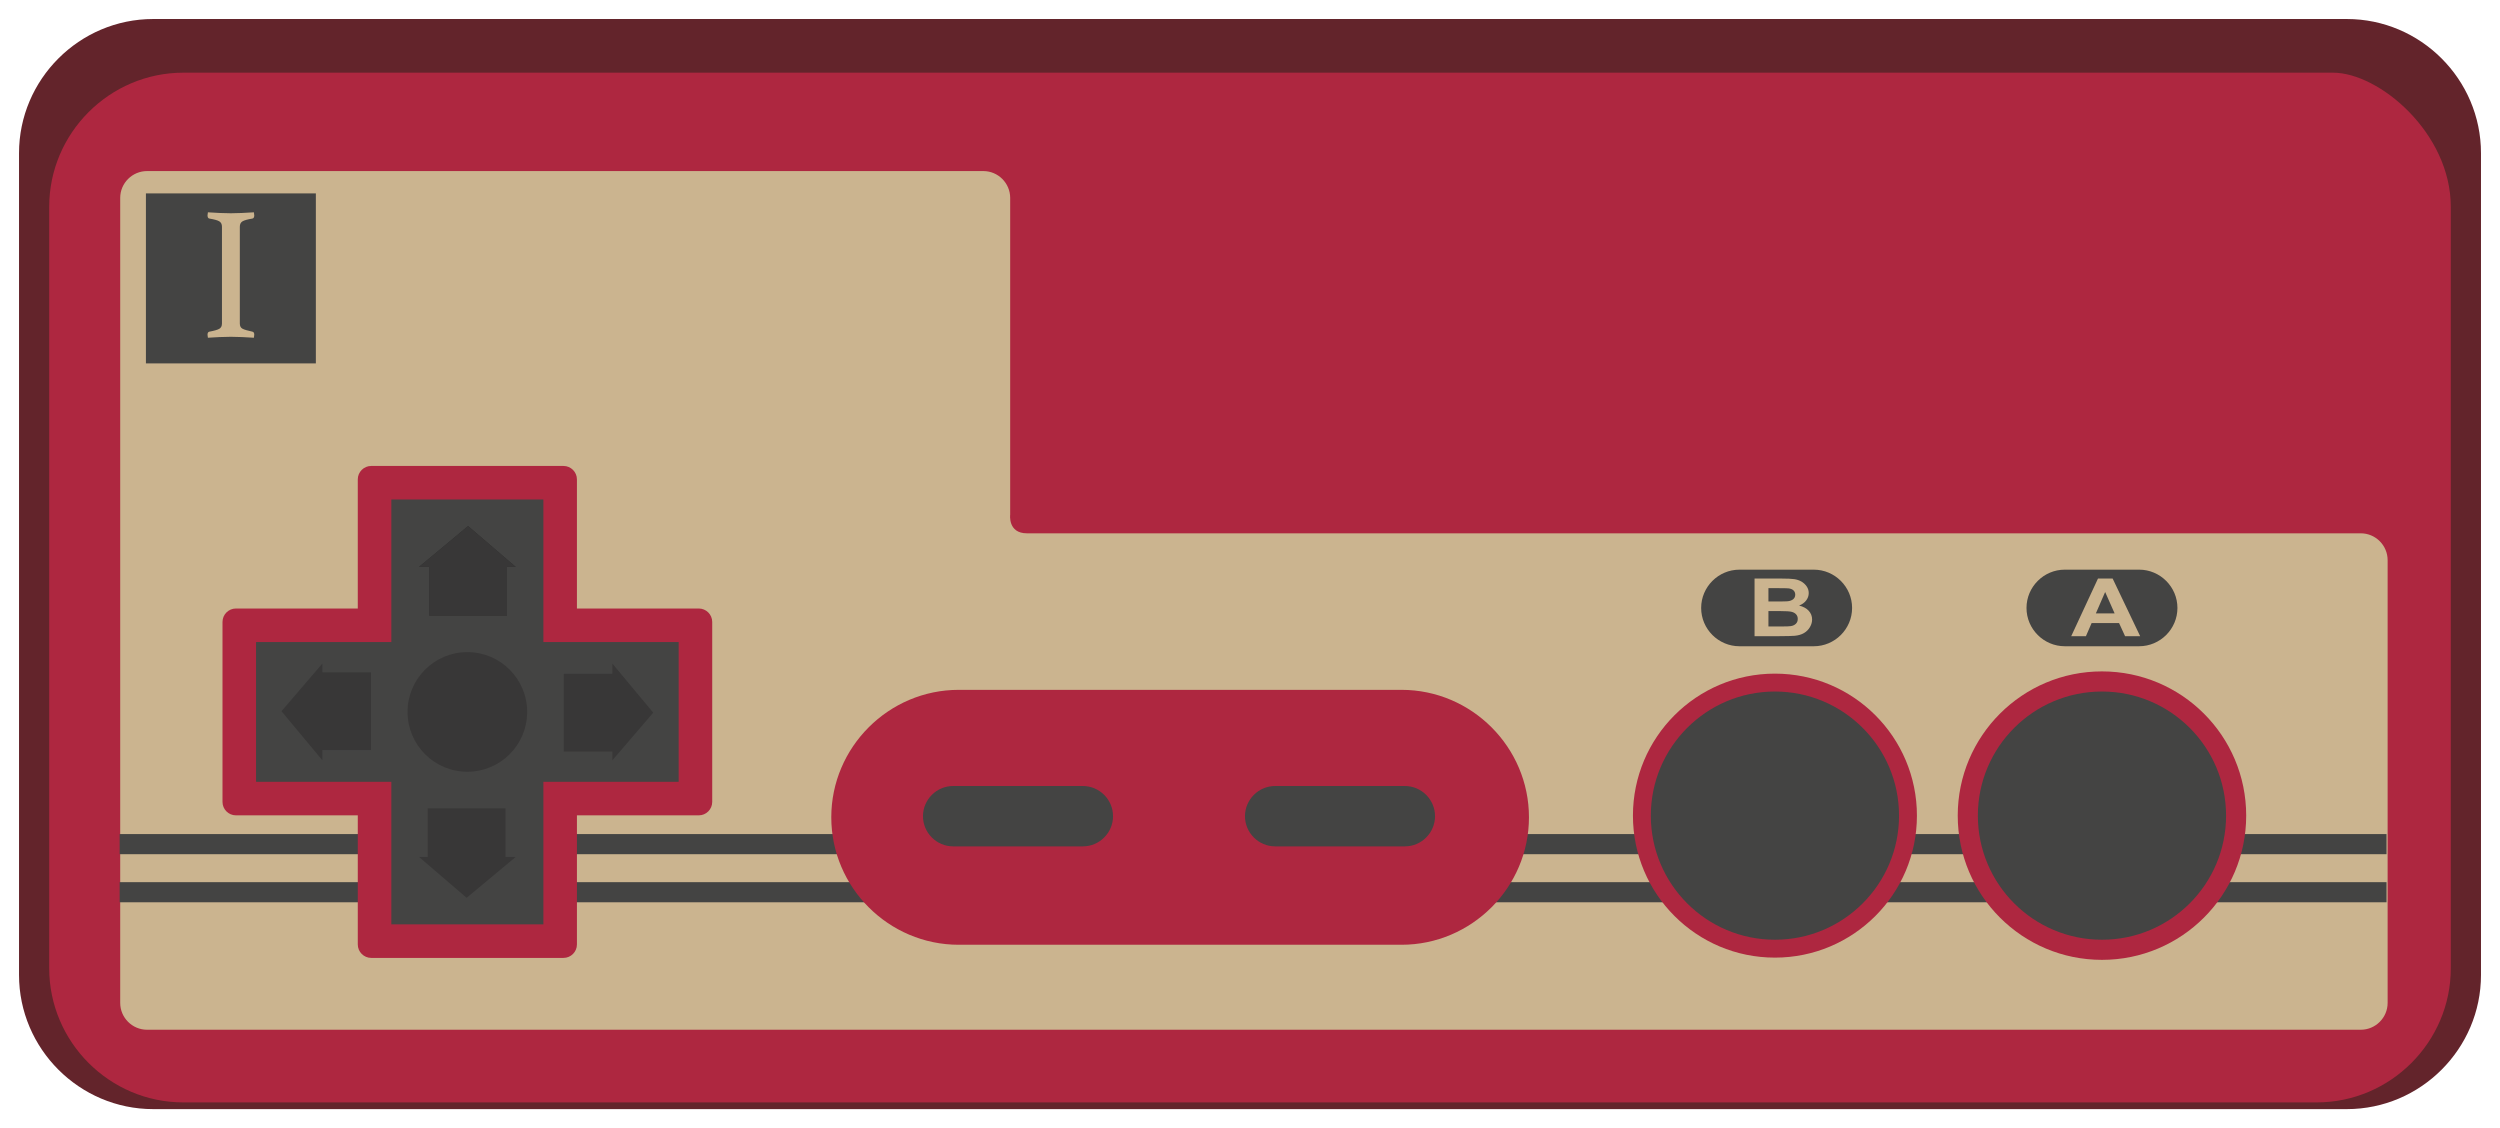<?xml version="1.0" encoding="UTF-8" standalone="no"?>
<svg
   xmlns:dc="http://purl.org/dc/elements/1.1/"
   xmlns:cc="http://creativecommons.org/ns#"
   xmlns:rdf="http://www.w3.org/1999/02/22-rdf-syntax-ns#"
   xmlns:svg="http://www.w3.org/2000/svg"
   xmlns="http://www.w3.org/2000/svg"
   viewBox="0 0 465.836 210.211"
   height="210.211"
   width="465.836"
   xml:space="preserve"
   version="1.1"
   id="svg2"><defs
     id="defs6"><clipPath
       id="clipPath16"
       clipPathUnits="userSpaceOnUse"><path
         id="path18"
         d="m 0,168.169 372.669,0 L 372.669,0 0,0 0,168.169 Z" /></clipPath></defs><g
     transform="matrix(1.25,0,0,-1.25,0,210.211)"
     id="g10"><g
       id="g12"><g
         clip-path="url(#clipPath16)"
         id="g14"><g
           transform="translate(349.835,165.335)"
           id="g20"><path
             id="path22"
             style="fill:#63242b;fill-opacity:1;fill-rule:nonzero;stroke:none"
             d="M 0,0 -0.562,0 -49.5,0 -277.312,0 -327,0 c -11,0 -20,-9 -20,-20 l 0,-59.333 0,-63.167 c 0,-11 9,-20 20,-20 l 327,0 c 11,0 20,9 20,20 L 20,-20 C 20,-9 11,0 0,0" /></g><g
           transform="translate(347.772,157.335)"
           id="g24"><path
             id="path26"
             style="fill:#ae2740;fill-opacity:1;fill-rule:nonzero;stroke:none"
             d="m 0,0 -320.437,0 c -11,0 -20,-9 -20,-20 l 0,-113.5 c 0,-11 9,-20 20,-20 l 317.999,0 c 11.001,0 20,9 20,20 l 0,113.5 C 17.562,-9 6.896,0 0,0" /></g><g
           transform="translate(351.918,88.668)"
           id="g28"><path
             id="path30"
             style="fill:#cbb48f;fill-opacity:1;fill-rule:nonzero;stroke:none"
             d="m 0,0 -198.833,0 c -2.875,0 -2.5,2.792 -2.5,2.792 l 0,47.208 c 0,2.2 -1.8,4 -4,4 L -330,54 c -2.2,0 -4,-1.8 -4,-4 l 0,-120 c 0,-2.2 1.8,-4 4,-4 l 121.333,0 3.334,0 L 0,-74 c 2.2,0 4,1.8 4,4 L 4,-4 C 4,-1.8 2.2,0 0,0" /></g><path
           id="path32"
           style="fill:#444443;fill-opacity:1;fill-rule:nonzero;stroke:none"
           d="m 355.752,40.835 -337.917,0 0,3 337.917,0 0,-3 z" /><path
           id="path34"
           style="fill:#444443;fill-opacity:1;fill-rule:nonzero;stroke:none"
           d="m 355.752,33.668 -337.917,0 0,3 337.917,0 0,-3 z" /><g
           transform="translate(208.918,27.335)"
           id="g36"><path
             id="path38"
             style="fill:#ae2740;fill-opacity:1;fill-rule:nonzero;stroke:none"
             d="m 0,0 -66,0 c -10.45,0 -19,8.55 -19,19 l 0,0 c 0,10.45 8.55,19 19,19 l 66,0 c 10.45,0 19,-8.55 19,-19 l 0,0 C 19,8.55 10.45,0 0,0" /></g><g
           transform="translate(285.751,46.585)"
           id="g40"><path
             id="path42"
             style="fill:#ae2740;fill-opacity:1;fill-rule:nonzero;stroke:none"
             d="m 0,0 c 0,-11.69 -9.477,-21.167 -21.167,-21.167 -11.69,0 -21.166,9.477 -21.166,21.167 0,11.69 9.476,21.167 21.166,21.167 C -9.477,21.167 0,11.69 0,0" /></g><g
           transform="translate(334.835,46.585)"
           id="g44"><path
             id="path46"
             style="fill:#ae2740;fill-opacity:1;fill-rule:nonzero;stroke:none"
             d="m 0,0 c 0,-11.874 -9.626,-21.5 -21.5,-21.5 -11.874,0 -21.5,9.626 -21.5,21.5 0,11.874 9.626,21.5 21.5,21.5 C -9.626,21.5 0,11.874 0,0" /></g><g
           transform="translate(283.085,46.585)"
           id="g48"><path
             id="path50"
             style="fill:#444443;fill-opacity:1;fill-rule:nonzero;stroke:none"
             d="m 0,0 c 0,-10.217 -8.283,-18.5 -18.5,-18.5 -10.217,0 -18.5,8.283 -18.5,18.5 0,10.217 8.283,18.5 18.5,18.5 C -8.283,18.5 0,10.217 0,0" /></g><g
           transform="translate(331.835,46.585)"
           id="g52"><path
             id="path54"
             style="fill:#444443;fill-opacity:1;fill-rule:nonzero;stroke:none"
             d="m 0,0 c 0,-10.217 -8.283,-18.5 -18.5,-18.5 -10.217,0 -18.5,8.283 -18.5,18.5 0,10.217 8.283,18.5 18.5,18.5 C -8.283,18.5 0,10.217 0,0" /></g><g
           transform="translate(104.168,77.46)"
           id="g56"><path
             id="path58"
             style="fill:#ae2740;fill-opacity:1;fill-rule:nonzero;stroke:none"
             d="m 0,0 -18.167,0 0,19.25 c 0,1.1 -0.9,2 -2,2 l -28.667,0 c -1.099,0 -2,-0.9 -2,-2 L -50.834,0 -69,0 c -1.1,0 -2,-0.9 -2,-2 l 0,-26.833 c 0,-1.1 0.9,-2 2,-2 l 18.166,0 0,-19.25 c 0,-1.1 0.901,-2 2,-2 l 28.667,0 c 1.1,0 2,0.9 2,2 l 0,19.25 18.167,0 c 1.1,0 2,0.9 2,2 L 2,-2 C 2,-0.9 1.1,0 0,0" /></g><g
           transform="translate(101.168,72.46)"
           id="g60"><path
             id="path62"
             style="fill:#444443;fill-opacity:1;fill-rule:nonzero;stroke:none"
             d="m 0,0 -20.167,0 0,21.25 -22.666,0 0,-21.25 -20.167,0 0,-20.833 20.167,0 0,-21.25 22.666,0 0,21.25 20.167,0 L 0,0 Z" /></g><g
           transform="translate(161.418,42.001)"
           id="g64"><path
             id="path66"
             style="fill:#444443;fill-opacity:1;fill-rule:nonzero;stroke:none"
             d="m 0,0 -19.333,0 c -2.475,0 -4.5,2.025 -4.5,4.5 l 0,0 c 0,2.475 2.025,4.5 4.5,4.5 L 0,9 C 2.475,9 4.5,6.975 4.5,4.5 l 0,0 C 4.5,2.025 2.475,0 0,0" /></g><g
           transform="translate(209.418,42.001)"
           id="g68"><path
             id="path70"
             style="fill:#444443;fill-opacity:1;fill-rule:nonzero;stroke:none"
             d="m 0,0 -19.333,0 c -2.475,0 -4.5,2.025 -4.5,4.5 l 0,0 c 0,2.475 2.025,4.5 4.5,4.5 L 0,9 C 2.475,9 4.5,6.975 4.5,4.5 l 0,0 C 4.5,2.025 2.475,0 0,0" /></g><g
           transform="translate(267.118,76.956)"
           id="g72"><path
             id="path74"
             style="fill:#444443;fill-opacity:1;fill-rule:nonzero;stroke:none"
             d="m 0,0 c -0.281,0.082 -0.893,0.123 -1.834,0.123 l -1.669,0 0,-2.297 1.914,0 c 0.745,0 1.218,0.018 1.418,0.053 0.308,0.047 0.558,0.161 0.751,0.343 0.193,0.181 0.29,0.424 0.29,0.729 0,0.258 -0.074,0.477 -0.224,0.656 C 0.497,-0.213 0.282,-0.082 0,0" /></g><g
           transform="translate(266.473,78.538)"
           id="g76"><path
             id="path78"
             style="fill:#444443;fill-opacity:1;fill-rule:nonzero;stroke:none"
             d="M 0,0 C 0.354,0.035 0.632,0.138 0.835,0.308 1.037,0.478 1.139,0.701 1.139,0.979 1.139,1.244 1.051,1.46 0.876,1.626 0.702,1.792 0.442,1.893 0.098,1.928 -0.107,1.947 -0.696,1.957 -1.67,1.957 l -1.187,0 0,-1.986 1.355,0 C -0.696,-0.029 -0.196,-0.02 0,0" /></g><g
           transform="translate(269.801,74.685)"
           id="g80"><path
             id="path82"
             style="fill:#444443;fill-opacity:1;fill-rule:nonzero;stroke:none"
             d="m 0,0 c -0.216,-0.369 -0.512,-0.664 -0.887,-0.885 -0.375,-0.22 -0.837,-0.356 -1.386,-0.407 -0.345,-0.031 -1.176,-0.051 -2.495,-0.059 l -3.486,0 0,8.59 4.094,0 c 0.81,0 1.415,-0.028 1.813,-0.085 C -1.948,7.098 -1.593,6.979 -1.278,6.8 -0.964,6.62 -0.702,6.381 -0.492,6.082 -0.282,5.783 -0.178,5.448 -0.178,5.077 -0.178,4.675 -0.307,4.306 -0.565,3.97 -0.824,3.634 -1.175,3.382 -1.617,3.214 -0.993,3.062 -0.513,2.802 -0.178,2.435 0.157,2.067 0.325,1.636 0.325,1.14 0.325,0.749 0.217,0.369 0,0 m 0.577,8.566 -11.083,0 c -3.14,0 -5.708,-2.569 -5.708,-5.708 0,-3.14 2.568,-5.709 5.708,-5.709 l 11.083,0 c 3.14,0 5.709,2.569 5.709,5.709 0,3.139 -2.569,5.708 -5.709,5.708" /></g><g
           transform="translate(312.426,76.733)"
           id="g84"><path
             id="path86"
             style="fill:#444443;fill-opacity:1;fill-rule:nonzero;stroke:none"
             d="M 0,0 2.795,0 1.383,3.188 0,0 Z" /></g><g
           transform="translate(316.779,73.335)"
           id="g88"><path
             id="path90"
             style="fill:#444443;fill-opacity:1;fill-rule:nonzero;stroke:none"
             d="m 0,0 -0.895,1.951 -4.093,0 L -5.834,0 l -2.193,0 3.989,8.59 2.186,0 L 2.249,0 0,0 Z m 2.097,9.917 -11.083,0 c -3.14,0 -5.708,-2.569 -5.708,-5.709 0,-3.139 2.568,-5.708 5.708,-5.708 l 11.083,0 c 3.14,0 5.709,2.569 5.709,5.708 0,3.14 -2.569,5.709 -5.709,5.709" /></g><g
           transform="translate(36.146,119.169)"
           id="g92"><path
             id="path94"
             style="fill:#444443;fill-opacity:1;fill-rule:nonzero;stroke:none"
             d="m 0,0 c 0.264,-0.142 0.755,-0.289 1.473,-0.439 0.189,-0.039 0.283,-0.189 0.283,-0.454 0,-0.113 -0.019,-0.264 -0.056,-0.453 -0.586,0.038 -1.172,0.071 -1.757,0.099 -0.585,0.029 -1.143,0.043 -1.671,0.043 -0.51,0 -1.072,-0.014 -1.686,-0.043 -0.613,-0.028 -1.194,-0.061 -1.741,-0.099 -0.038,0.189 -0.057,0.34 -0.057,0.453 0,0.265 0.094,0.415 0.283,0.454 0.718,0.131 1.208,0.273 1.473,0.425 0.265,0.151 0.397,0.415 0.397,0.793 l 0,14.418 c 0,0.378 -0.132,0.647 -0.397,0.807 -0.265,0.161 -0.755,0.298 -1.473,0.411 -0.113,0.019 -0.189,0.075 -0.226,0.17 -0.038,0.094 -0.057,0.198 -0.057,0.311 0,0.114 0.019,0.265 0.057,0.454 0.566,-0.038 1.156,-0.071 1.77,-0.1 0.614,-0.028 1.166,-0.042 1.657,-0.042 0.472,0 1.015,0.014 1.629,0.042 0.613,0.029 1.213,0.062 1.799,0.1 0.037,-0.189 0.056,-0.34 0.056,-0.454 0,-0.283 -0.094,-0.443 -0.283,-0.481 C 0.755,16.302 0.264,16.165 0,16.004 -0.265,15.844 -0.396,15.575 -0.396,15.197 l 0,-14.418 C -0.396,0.401 -0.265,0.142 0,0 m -14.394,-5.167 25.333,0 0,25.333 -25.333,0 0,-25.333 z" /></g><g
           transform="translate(78.585,62.043)"
           id="g96"><path
             id="path98"
             style="fill:#383737;fill-opacity:1;fill-rule:nonzero;stroke:none"
             d="m 0,0 c 0,-4.925 -3.992,-8.917 -8.917,-8.917 -4.924,0 -8.916,3.992 -8.916,8.917 0,4.925 3.992,8.917 8.916,8.917 C -3.992,8.917 0,4.925 0,0" /></g><g
           transform="translate(69.777,89.751)"
           id="g100"><path
             id="path102"
             style="fill:#2b2b2a;fill-opacity:1;fill-rule:nonzero;stroke:none"
             d="m 0,0 -7.319,-6.093 1.522,0 0,-7.246 11.594,0 0,7.246 1.305,0 L 0,0 Z" /></g><g
           transform="translate(69.777,89.751)"
           id="g104"><path
             id="path106"
             style="fill:#383737;fill-opacity:1;fill-rule:nonzero;stroke:none"
             d="m 0,0 -7.319,-6.093 1.522,0 0,-7.246 11.594,0 0,7.246 1.305,0 L 0,0 Z" /></g><g
           transform="translate(41.96,62.152)"
           id="g108"><path
             id="path110"
             style="fill:#383737;fill-opacity:1;fill-rule:nonzero;stroke:none"
             d="m 0,0 6.093,-7.319 0,1.522 7.246,0 0,11.594 -7.246,0 0,1.305 L 0,0 Z" /></g><g
           transform="translate(69.559,34.335)"
           id="g112"><path
             id="path114"
             style="fill:#383737;fill-opacity:1;fill-rule:nonzero;stroke:none"
             d="m 0,0 7.319,6.093 -1.522,0 0,7.246 -11.594,0 0,-7.246 -1.305,0 L 0,0 Z" /></g><g
           transform="translate(97.376,61.934)"
           id="g116"><path
             id="path118"
             style="fill:#383737;fill-opacity:1;fill-rule:nonzero;stroke:none"
             d="m 0,0 -6.093,7.319 0,-1.522 -7.246,0 0,-11.594 7.246,0 0,-1.305 L 0,0 Z" /></g></g></g></g></svg>